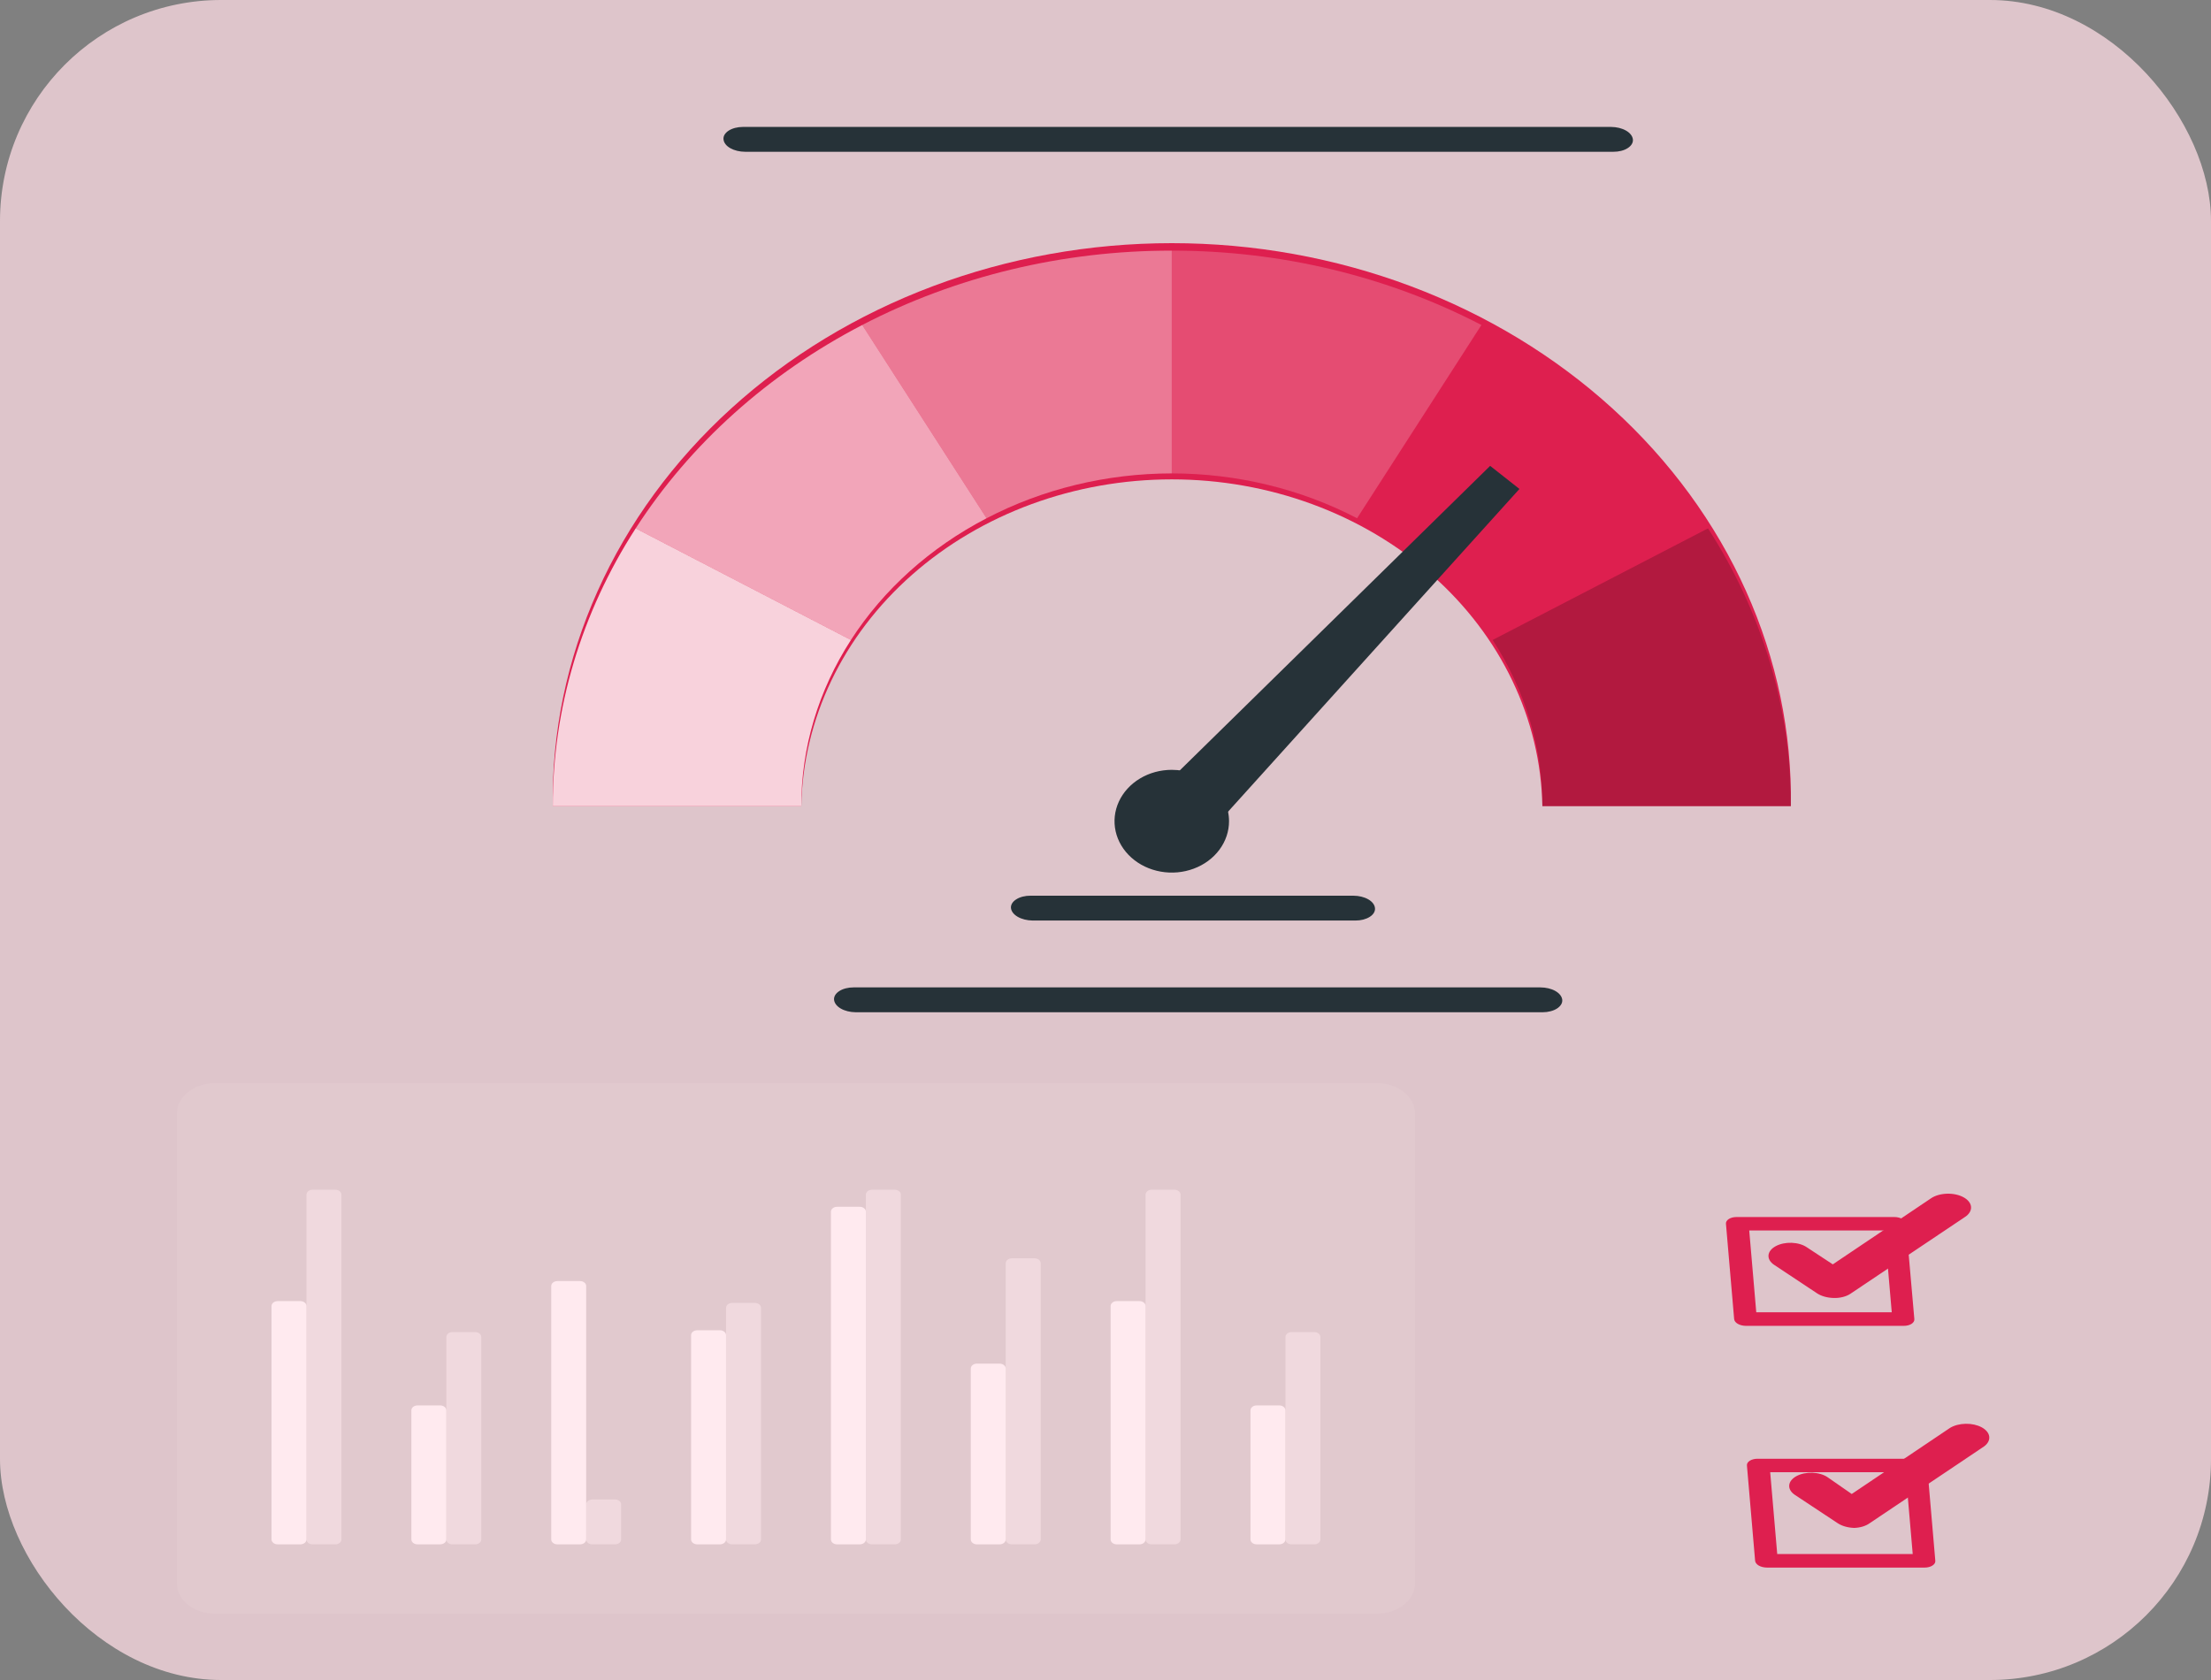 <svg width="100" height="76" viewBox="0 0 100 76" fill="none" xmlns="http://www.w3.org/2000/svg">
<rect x="0" y="0" width="100" height="76" fill="#808080" stroke="none"/>
<g clip-path="url(#clip0_341_68043)">
<rect width="100" height="76" rx="10" fill="#DEC5CB"/>
<path d="M86.102 59.979H78.966C78.83 59.978 78.7 59.946 78.601 59.89C78.502 59.834 78.442 59.757 78.433 59.675L78.062 55.36C78.058 55.321 78.068 55.282 78.09 55.245C78.112 55.208 78.146 55.175 78.19 55.146C78.235 55.117 78.288 55.095 78.348 55.079C78.408 55.064 78.472 55.056 78.537 55.056H85.679C85.815 55.057 85.944 55.089 86.042 55.145C86.139 55.202 86.198 55.279 86.205 55.36L86.583 59.675C86.587 59.714 86.578 59.754 86.555 59.791C86.533 59.828 86.498 59.862 86.453 59.891C86.408 59.919 86.353 59.942 86.293 59.957C86.232 59.972 86.167 59.98 86.102 59.979ZM79.433 59.366H85.561L85.242 55.665H79.115L79.433 59.366Z" fill="#DE1F4F"/>
<path d="M87.05 70.914H79.915C79.778 70.913 79.646 70.881 79.547 70.824C79.448 70.766 79.389 70.688 79.381 70.606L79.011 66.296C79.007 66.257 79.016 66.217 79.038 66.18C79.06 66.144 79.094 66.11 79.139 66.081C79.183 66.053 79.237 66.03 79.296 66.015C79.356 65.999 79.42 65.991 79.485 65.991H86.628C86.764 65.992 86.894 66.024 86.993 66.08C87.092 66.137 87.152 66.214 87.161 66.296L87.531 70.606C87.536 70.645 87.526 70.685 87.504 70.722C87.481 70.76 87.447 70.794 87.401 70.823C87.356 70.852 87.302 70.875 87.241 70.891C87.181 70.906 87.116 70.915 87.05 70.914ZM80.381 70.301H86.509L86.19 66.6H80.063L80.381 70.301Z" fill="#DE1F4F"/>
<path d="M82.924 58.718C82.64 58.709 82.374 58.634 82.183 58.508L80.234 57.214C80.148 57.156 80.082 57.087 80.039 57.013C79.997 56.939 79.979 56.86 79.987 56.782C79.995 56.703 80.028 56.627 80.085 56.556C80.142 56.486 80.222 56.423 80.319 56.371C80.516 56.266 80.773 56.212 81.035 56.222C81.165 56.227 81.292 56.247 81.408 56.281C81.525 56.315 81.63 56.363 81.716 56.422L82.894 57.197L87.34 54.207C87.524 54.083 87.783 54.009 88.058 54.001C88.333 53.992 88.602 54.05 88.807 54.162C89.011 54.273 89.134 54.43 89.147 54.596C89.161 54.762 89.065 54.925 88.881 55.048L83.694 58.526C83.598 58.591 83.479 58.642 83.345 58.675C83.212 58.709 83.068 58.723 82.924 58.718Z" fill="#DE1F4F"/>
<path d="M83.862 69.12C83.579 69.111 83.313 69.036 83.121 68.91L81.173 67.621C81.086 67.562 81.02 67.493 80.977 67.419C80.934 67.345 80.916 67.266 80.924 67.188C80.931 67.109 80.964 67.032 81.021 66.961C81.078 66.891 81.157 66.827 81.254 66.775C81.352 66.723 81.465 66.682 81.588 66.656C81.711 66.631 81.841 66.62 81.971 66.624C82.101 66.629 82.229 66.649 82.346 66.683C82.463 66.717 82.568 66.765 82.655 66.824L83.751 67.585L88.197 64.595C88.384 64.481 88.638 64.414 88.904 64.409C89.171 64.404 89.431 64.462 89.629 64.569C89.828 64.677 89.95 64.827 89.97 64.987C89.99 65.148 89.907 65.308 89.738 65.432L84.552 68.914C84.466 68.975 84.36 69.024 84.242 69.06C84.124 69.095 83.994 69.116 83.862 69.12Z" fill="#DE1F4F"/>
<path d="M69.665 44.668H38.605C38.485 44.667 38.366 44.682 38.256 44.71C38.145 44.738 38.045 44.78 37.963 44.832C37.88 44.885 37.816 44.947 37.775 45.015C37.734 45.083 37.716 45.155 37.723 45.228C37.738 45.379 37.847 45.521 38.029 45.626C38.21 45.73 38.45 45.79 38.701 45.792H69.776C69.897 45.792 70.016 45.777 70.126 45.748C70.237 45.72 70.336 45.678 70.419 45.625C70.502 45.572 70.565 45.509 70.607 45.441C70.648 45.373 70.665 45.3 70.658 45.228C70.641 45.076 70.529 44.933 70.345 44.829C70.16 44.725 69.918 44.668 69.665 44.668Z" fill="#263238"/>
<path d="M61.21 40.52H46.606C46.486 40.519 46.367 40.533 46.257 40.561C46.146 40.589 46.046 40.631 45.964 40.684C45.881 40.736 45.817 40.798 45.776 40.866C45.735 40.934 45.717 41.007 45.724 41.079C45.741 41.23 45.85 41.371 46.032 41.476C46.213 41.58 46.452 41.64 46.702 41.643H61.306C61.427 41.644 61.546 41.629 61.657 41.601C61.768 41.572 61.868 41.53 61.951 41.477C62.034 41.425 62.098 41.362 62.139 41.293C62.179 41.225 62.196 41.152 62.188 41.079C62.173 40.928 62.063 40.786 61.882 40.683C61.7 40.579 61.46 40.52 61.21 40.52Z" fill="#263238"/>
<path d="M72.867 5.742H33.597C33.477 5.742 33.358 5.757 33.248 5.786C33.138 5.814 33.039 5.856 32.957 5.909C32.875 5.962 32.812 6.025 32.771 6.093C32.731 6.161 32.715 6.234 32.723 6.306C32.738 6.457 32.847 6.599 33.029 6.703C33.21 6.806 33.451 6.865 33.701 6.866H72.971C73.091 6.867 73.21 6.853 73.322 6.825C73.433 6.797 73.533 6.756 73.615 6.703C73.698 6.65 73.762 6.588 73.803 6.52C73.844 6.451 73.861 6.379 73.853 6.306C73.836 6.154 73.725 6.012 73.542 5.908C73.36 5.803 73.119 5.744 72.867 5.742Z" fill="#263238"/>
<g opacity="0.1">
<path d="M62.277 73H9.723C9.266 73 8.828 72.855 8.505 72.597C8.182 72.339 8 71.989 8 71.624V50.375C8.001 50.011 8.182 49.661 8.505 49.403C8.828 49.145 9.266 49 9.723 49H62.277C62.734 49 63.172 49.145 63.495 49.403C63.818 49.661 63.999 50.011 64 50.375V71.624C63.999 71.989 63.818 72.339 63.495 72.597C63.172 72.855 62.734 73 62.277 73Z" fill="#FFEAEF"/>
</g>
<path opacity="0.5" d="M15.164 53.82H14.141C13.987 53.82 13.862 53.92 13.862 54.043V69.641C13.862 69.764 13.987 69.864 14.141 69.864H15.164C15.318 69.864 15.443 69.764 15.443 69.641V54.043C15.443 53.92 15.318 53.82 15.164 53.82Z" fill="#FFEAEF"/>
<path d="M13.583 58.859H12.56C12.406 58.859 12.281 58.959 12.281 59.082V69.641C12.281 69.764 12.406 69.864 12.56 69.864H13.583C13.737 69.864 13.862 69.764 13.862 69.641V59.082C13.862 58.959 13.737 58.859 13.583 58.859Z" fill="#FFEAEF"/>
<path opacity="0.5" d="M27.815 67.834H26.791C26.637 67.834 26.513 67.933 26.513 68.056V69.641C26.513 69.764 26.637 69.864 26.791 69.864H27.815C27.969 69.864 28.093 69.764 28.093 69.641V68.056C28.093 67.933 27.969 67.834 27.815 67.834Z" fill="#FFEAEF"/>
<path d="M26.234 57.953H25.21C25.056 57.953 24.932 58.053 24.932 58.176V69.641C24.932 69.764 25.056 69.864 25.21 69.864H26.234C26.387 69.864 26.512 69.764 26.512 69.641V58.176C26.512 58.053 26.387 57.953 26.234 57.953Z" fill="#FFEAEF"/>
<path opacity="0.5" d="M21.489 60.261H20.466C20.312 60.261 20.188 60.36 20.188 60.483V69.641C20.188 69.764 20.312 69.864 20.466 69.864H21.489C21.643 69.864 21.768 69.764 21.768 69.641V60.483C21.768 60.36 21.643 60.261 21.489 60.261Z" fill="#FFEAEF"/>
<path d="M19.908 63.578H18.885C18.731 63.578 18.606 63.678 18.606 63.801V69.641C18.606 69.764 18.731 69.863 18.885 69.863H19.908C20.062 69.863 20.187 69.764 20.187 69.641V63.801C20.187 63.678 20.062 63.578 19.908 63.578Z" fill="#FFEAEF"/>
<path opacity="0.5" d="M46.79 56.923H45.767C45.613 56.923 45.488 57.023 45.488 57.145V69.641C45.488 69.764 45.613 69.864 45.767 69.864H46.79C46.944 69.864 47.069 69.764 47.069 69.641V57.145C47.069 57.023 46.944 56.923 46.79 56.923Z" fill="#FFEAEF"/>
<path d="M45.209 61.688H44.186C44.032 61.688 43.907 61.787 43.907 61.91V69.641C43.907 69.764 44.032 69.864 44.186 69.864H45.209C45.363 69.864 45.488 69.764 45.488 69.641V61.91C45.488 61.787 45.363 61.688 45.209 61.688Z" fill="#FFEAEF"/>
<path opacity="0.5" d="M34.14 58.941H33.117C32.963 58.941 32.838 59.041 32.838 59.164V69.641C32.838 69.764 32.963 69.863 33.117 69.863H34.14C34.294 69.863 34.419 69.764 34.419 69.641V59.164C34.419 59.041 34.294 58.941 34.14 58.941Z" fill="#FFEAEF"/>
<path d="M32.559 60.178H31.536C31.382 60.178 31.257 60.278 31.257 60.401V69.641C31.257 69.764 31.382 69.864 31.536 69.864H32.559C32.713 69.864 32.838 69.764 32.838 69.641V60.401C32.838 60.278 32.713 60.178 32.559 60.178Z" fill="#FFEAEF"/>
<path opacity="0.5" d="M40.465 53.82H39.442C39.288 53.82 39.163 53.92 39.163 54.043V69.641C39.163 69.764 39.288 69.864 39.442 69.864H40.465C40.619 69.864 40.744 69.764 40.744 69.641V54.043C40.744 53.92 40.619 53.82 40.465 53.82Z" fill="#FFEAEF"/>
<path d="M38.884 54.593H37.861C37.707 54.593 37.582 54.693 37.582 54.816V69.641C37.582 69.764 37.707 69.864 37.861 69.864H38.884C39.038 69.864 39.163 69.764 39.163 69.641V54.816C39.163 54.693 39.038 54.593 38.884 54.593Z" fill="#FFEAEF"/>
<path opacity="0.5" d="M53.115 53.82H52.092C51.938 53.82 51.813 53.92 51.813 54.043V69.641C51.813 69.764 51.938 69.864 52.092 69.864H53.115C53.269 69.864 53.394 69.764 53.394 69.641V54.043C53.394 53.92 53.269 53.82 53.115 53.82Z" fill="#FFEAEF"/>
<path d="M51.534 58.859H50.511C50.357 58.859 50.232 58.959 50.232 59.082V69.641C50.232 69.764 50.357 69.864 50.511 69.864H51.534C51.688 69.864 51.813 69.764 51.813 69.641V59.082C51.813 58.959 51.688 58.859 51.534 58.859Z" fill="#FFEAEF"/>
<path opacity="0.5" d="M59.441 60.261H58.417C58.264 60.261 58.139 60.36 58.139 60.483V69.641C58.139 69.764 58.264 69.864 58.417 69.864H59.441C59.595 69.864 59.719 69.764 59.719 69.641V60.483C59.719 60.36 59.595 60.261 59.441 60.261Z" fill="#FFEAEF"/>
<path d="M57.86 63.578H56.836C56.682 63.578 56.558 63.678 56.558 63.801V69.641C56.558 69.764 56.682 69.863 56.836 69.863H57.86C58.014 69.863 58.138 69.764 58.138 69.641V63.801C58.138 63.678 58.014 63.578 57.86 63.578Z" fill="#FFEAEF"/>
<path d="M80.998 36.469H69.759C69.683 32.525 67.883 28.766 64.749 26.001C61.614 23.236 57.395 21.686 53 21.686C48.605 21.686 44.386 23.236 41.251 26.001C38.117 28.766 36.317 32.525 36.241 36.469H25.003C24.953 33.141 25.64 29.837 27.025 26.749C28.409 23.661 30.464 20.85 33.068 18.481C35.673 16.111 38.776 14.23 42.198 12.945C45.62 11.661 49.291 11 53 11C56.709 11 60.38 11.661 63.802 12.945C67.224 14.23 70.327 16.111 72.932 18.481C75.536 20.85 77.591 23.661 78.975 26.749C80.36 29.837 81.047 33.141 80.998 36.469Z" fill="#DE1F4F"/>
<path d="M67.508 28.952L77.249 23.904C74.788 20.086 71.255 16.913 67.002 14.702L61.378 23.445C63.923 24.767 66.037 26.666 67.508 28.952Z" fill="#DE1F4F"/>
<path opacity="0.8" d="M28.751 23.903C26.288 27.722 24.995 32.057 25.003 36.469H36.241C36.237 33.829 37.012 31.235 38.487 28.951L28.751 23.903Z" fill="white"/>
<path opacity="0.2" d="M69.76 36.469H80.998C81.005 32.057 79.712 27.722 77.25 23.903L67.509 28.951C68.988 31.234 69.764 33.829 69.76 36.469Z" fill="black"/>
<path opacity="0.6" d="M44.621 23.445L38.997 14.702C34.745 16.913 31.212 20.086 28.75 23.904L38.486 28.952C39.96 26.666 42.075 24.768 44.621 23.445Z" fill="white"/>
<path opacity="0.4" d="M52.997 21.416V11.338C48.082 11.332 43.252 12.493 38.997 14.702L44.621 23.445C47.165 22.118 50.055 21.418 52.997 21.416Z" fill="white"/>
<path opacity="0.2" d="M61.378 23.445L67.002 14.702C62.746 12.492 57.914 11.332 52.997 11.338V21.416C55.941 21.417 58.833 22.117 61.378 23.445Z" fill="white"/>
<path d="M52.997 35.207L67.397 21.075L68.722 22.119L55.157 37.146L52.997 35.207Z" fill="#263238"/>
<path d="M55.587 37.146C55.588 37.606 55.437 38.055 55.153 38.438C54.87 38.821 54.465 39.12 53.992 39.296C53.519 39.473 52.998 39.52 52.496 39.43C51.993 39.341 51.531 39.12 51.169 38.795C50.806 38.471 50.559 38.056 50.458 37.605C50.358 37.154 50.409 36.687 50.605 36.262C50.801 35.837 51.133 35.474 51.559 35.218C51.984 34.962 52.485 34.826 52.998 34.826C53.684 34.826 54.342 35.07 54.827 35.505C55.313 35.94 55.586 36.53 55.587 37.146Z" fill="#263238"/>
</g>
<defs>
<clipPath id="clip0_341_68043">
<rect width="100" height="76" fill="white"/>
</clipPath>
</defs>
</svg>

